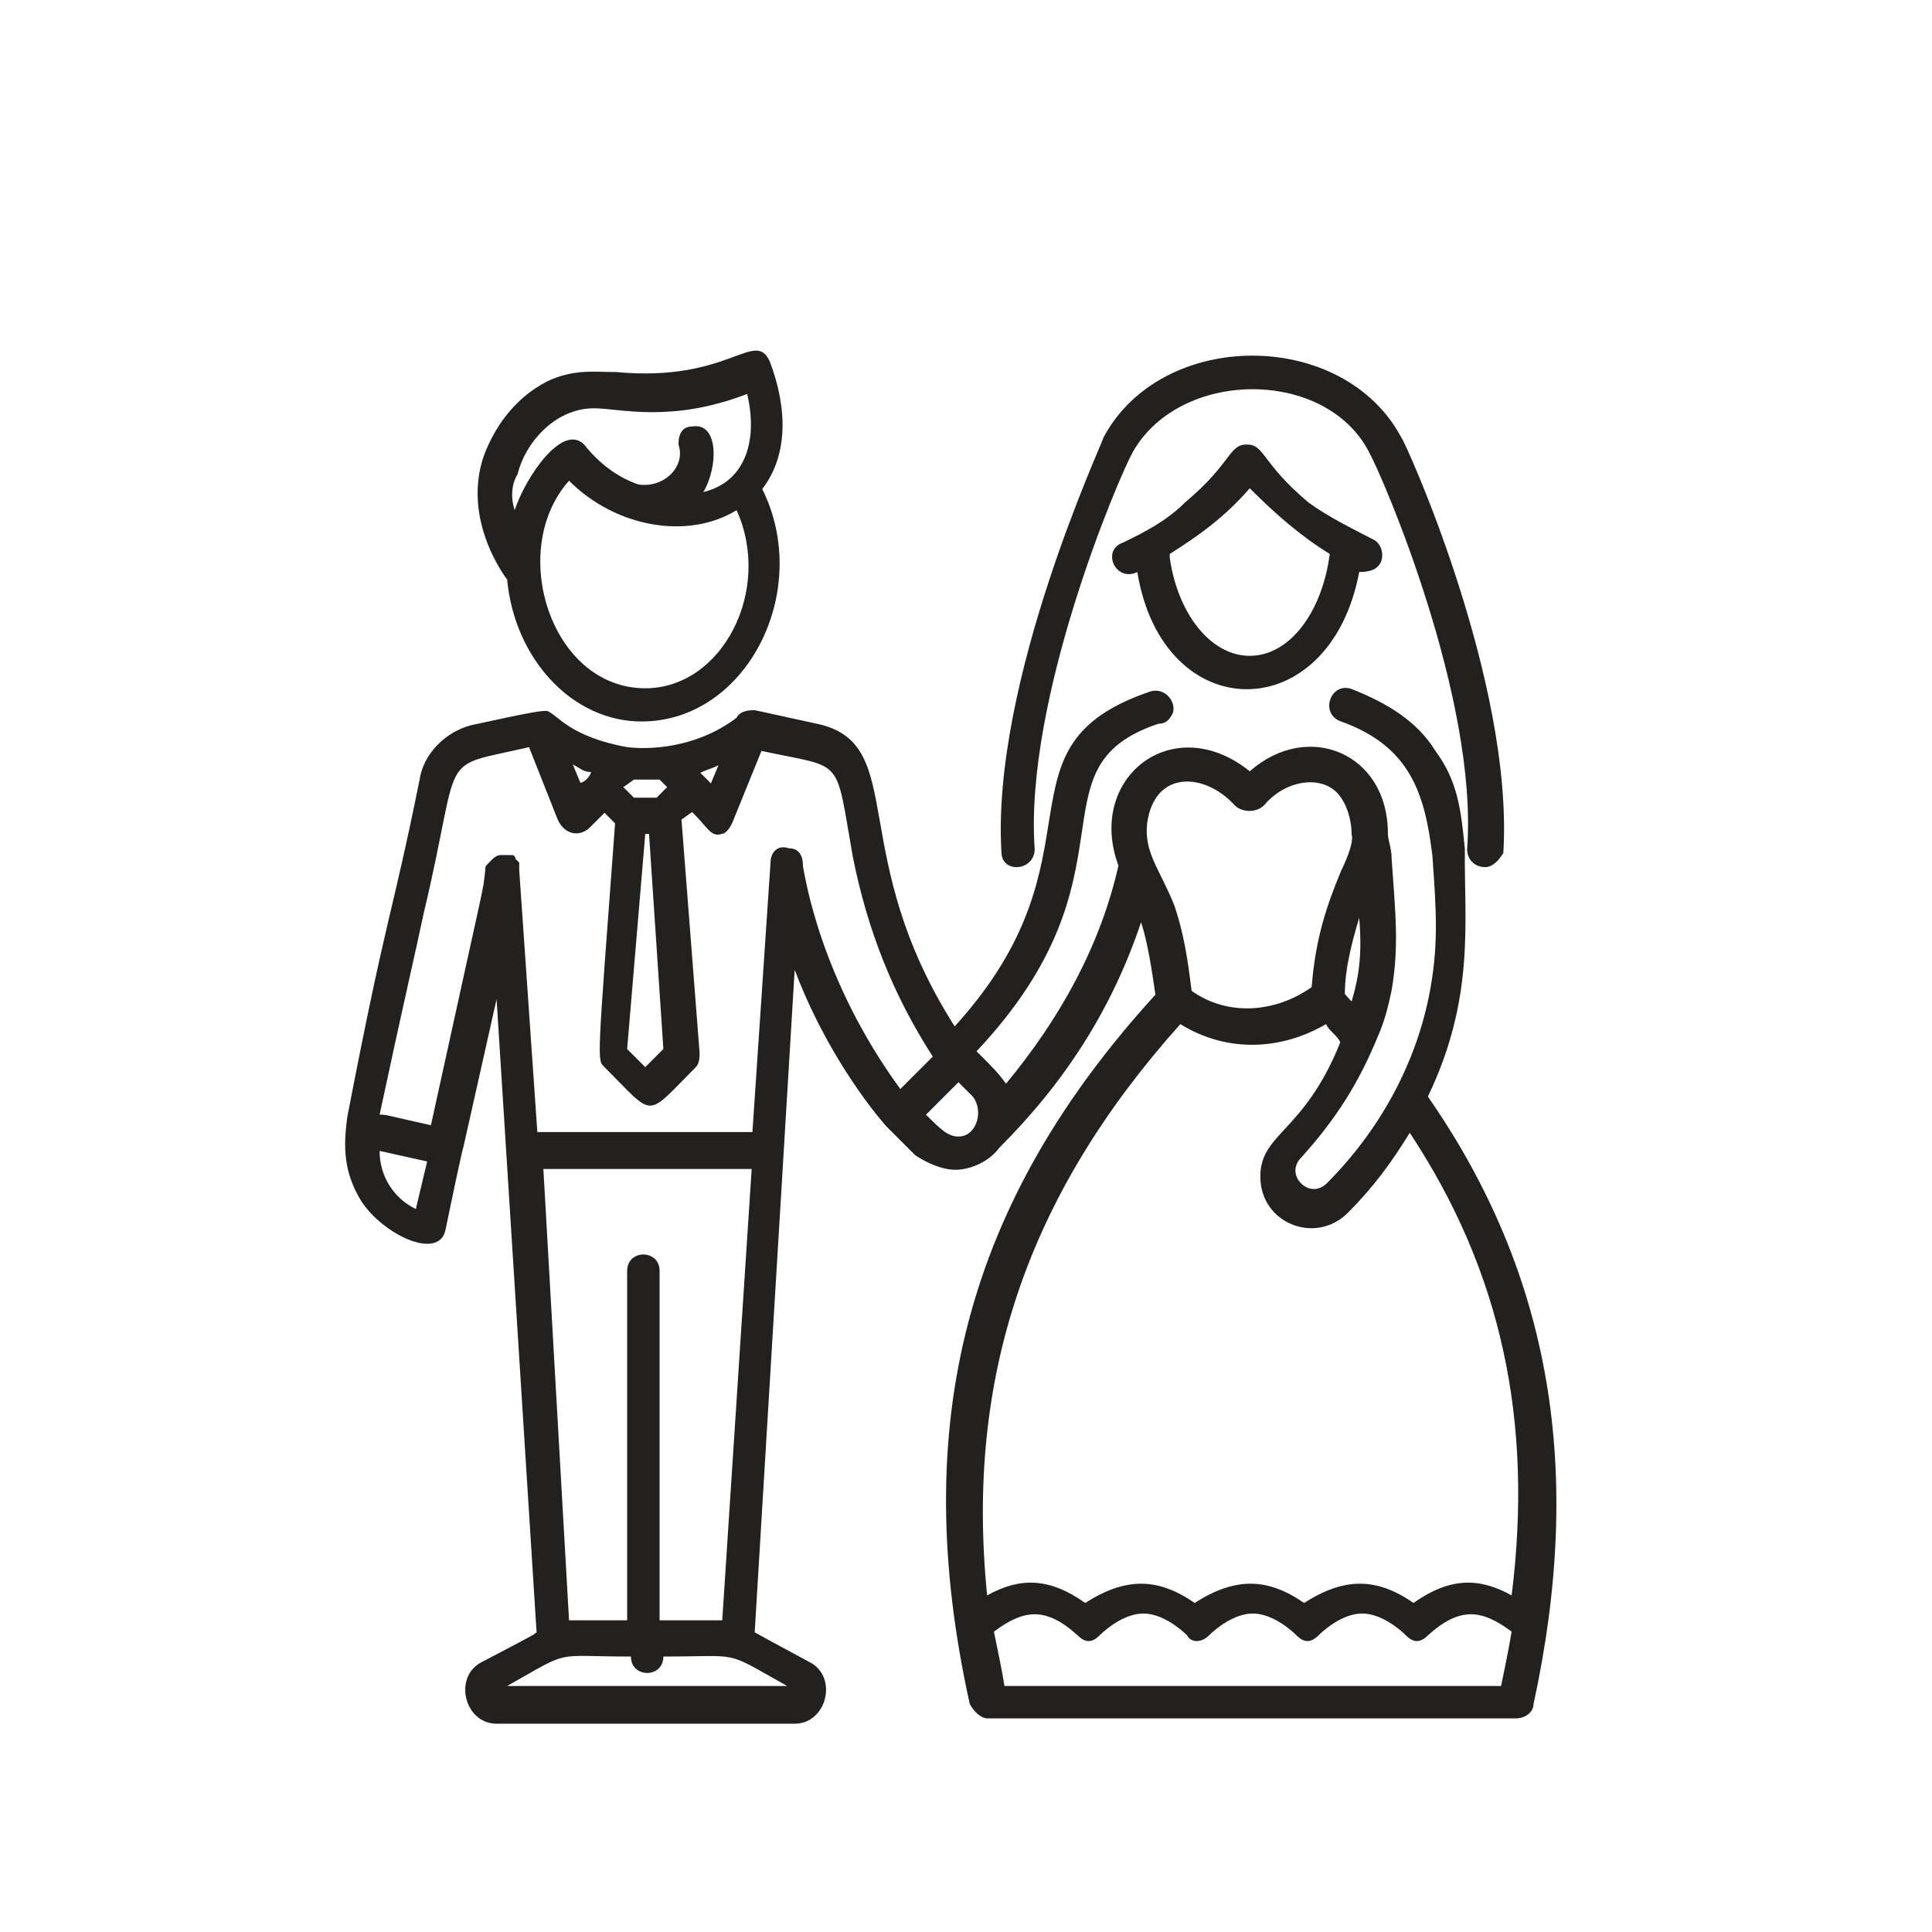 <?xml version="1.0" encoding="utf-8"?>
<!-- Generator: Adobe Illustrator 22.0.1, SVG Export Plug-In . SVG Version: 6.00 Build 0)  -->
<svg version="1.1" id="Layer_1" xmlns="http://www.w3.org/2000/svg" xmlns:xlink="http://www.w3.org/1999/xlink" x="0px" y="0px"
	 viewBox="0 0 256 256" enable-background="new 0 0 256 256" xml:space="preserve">
<g id="married">
	<g>
		<path fill="#232020" d="M67.2,76.8c-1.4-1.9-5.3-8.2-3.4-15.4c0,0,1.9-7.7,9.2-11.1c3.4-1.4,5.8-1,8.7-1
			c14.9,1.4,18.3-5.8,20.3-1.4c2.4,6.3,2.4,12.5-1,16.9c6.7,13.4-2,30.8-16,30.8C75.9,95.6,68.2,87.4,67.2,76.8z M97.6,67.6
			c-6.3,3.9-15.9,2.4-22.2-3.9c-8.2,9.2-2.4,27.5,10.1,27.5C95.7,91.2,102.4,78.2,97.6,67.6z M68.2,67.6c1.4-4.3,6.3-11.6,9.2-8.7
			c1.9,2.4,4.3,4.3,7.2,5.3c3.4,0.5,6.3-2.4,5.3-5.3c0-1.4,0.5-2.4,1.9-2.4c3.4-0.5,3.4,5.3,1.4,8.7c5.8-1.4,7.2-7.2,5.8-13
			c-10.1,3.9-16.9,1.9-20.3,1.9c-5.3,0-9.2,4.8-10.1,8.7C67.7,64.2,67.7,66.2,68.2,67.6z M137.1,112.5c-1.4-19.8,11.1-49.2,13-52.6
			c6.3-11.1,25.6-11.1,31.3,0c1.9,3.4,14.5,32.8,13,52.6c0,1.4,1,2.4,2.4,2.4c1,0,1.9-1,2.4-1.9c1.4-22.7-13-54.5-13.5-55
			c-7.7-14.5-31.8-14.5-39.5,0c0,0.5-14.9,32.3-13.5,55C132.8,115.8,137.1,115.4,137.1,112.5z M182,71.5c1,0.5,1.4,1.9,1,2.9
			s-1.4,1.4-2.9,1.4c-3.9,20.7-26,20.7-29.4,0c-2.9,1.4-4.8-2.9-1.9-3.9c2.9-1.4,5.8-2.9,8.2-5.3c6.3-5.3,5.8-7.7,8.2-7.7
			s1.9,2.4,8.2,7.7C176.2,68.6,179.1,70,182,71.5z M176.2,73.4c-3.9-2.4-7.2-5.3-10.6-8.7c-3.4,3.9-6.8,6.3-10.6,8.7c0,0,0,0,0,0.5
			c1,7.2,5.3,13,10.6,13S175.2,81.1,176.2,73.4z M189.2,145.3c16.4,23.6,20.7,49.7,14,80.5c0,1-1,1.9-2.4,1.9h-69.9
			c-1,0-1.9-1-2.4-1.9c-8.2-37.1-0.5-66.5,24.6-94c-0.5-3.4-1-6.8-1.9-9.6c-3.9,11.6-10.1,21.2-18.8,29.9c-1.4,1.9-3.9,2.9-5.8,2.9
			c-1.9,0-3.9-1-5.3-1.9c-0.5-0.5-3.4-3.4-3.9-3.9c-3.4-3.9-8.7-11.6-12.1-20.7l-5.3,87.8c1,0.5-1.9-1,7.2,3.9
			c3.9,1.9,2.4,8.2-1.9,8.2c-0.5,0-40,0-39.5,0c-4.3,0-5.8-6.3-1.9-8.2c9.2-4.8,6.3-3.4,7.2-3.9l-5.3-83.9L61.4,152
			c0,0,0-0.5-2.4,11.1c-1,3.9-8.2,0.5-11.1-3.9c-2.4-3.9-2.4-7.2-1.9-11.1c5.3-27.5,5.8-26,9.6-44.8c0.5-3.4,3.4-6.3,6.8-7.2
			c8.7-1.9,9.2-1.9,10.1-1.9c1.4,0.5,2.9,3.4,10.6,4.8c4.3,0.5,10.1-0.5,14.5-3.9c0.5-1,1.9-1,2.4-1l8.7,1.9
			c11.6,2.9,3.4,17.4,17.8,40c20.7-22.7,4.3-37.1,26-44.4c1.9-0.5,3.4,1.4,2.9,2.9c-0.5,1-1,1.4-1.9,1.4
			c-17.4,5.8-1.9,19.8-24.1,43.4c2.4,2.4,2.9,2.9,3.9,4.3c7.2-8.7,12.5-18.3,14.9-28.9c-4.3-11.6,7.2-20.7,17.4-12.5
			c7.7-6.8,18.3-2.4,18.3,8.2c0,1,0.5,1.9,0.5,3.4c0.5,7.2,1,11.6,0,17.4c-0.5,2.4-1,4.3-1.9,6.3c-2.4,5.8-5.3,10.6-10.1,15.9
			c-1,1-1,2.4,0,3.4s2.4,1,3.4,0c6.8-6.8,11.6-15.4,13.5-24.6c1.4-6.8,1-11.6,0.5-18.8c-1-8.2-2.9-14.5-12.1-17.8
			c-2.9-1-1.4-5.3,1.4-4.3c4.8,1.9,8.7,4.3,11.1,8.2c2.9,3.9,3.4,7.7,3.9,13C194,122.1,195.5,132.2,189.2,145.3z M78.3,102.3
			c-1,0-1.4-0.5-2.4-1l1,2.4C77.3,103.8,78.3,102.8,78.3,102.3z M82.6,104.3l1.4,1.4h3l1.4-1.4l-1-1c-1,0-2.4,0-3.4,0L82.6,104.3z
			 M83.1,139l2.4,2.4l2.4-2.4L86,110.5h-0.5L83.1,139z M94.2,103.8l1-2.4c-1,0.5-1.4,0.5-2.4,1L94.2,103.8z M56.6,153.9l-6.3-1.4
			c0,3.4,1.9,6.3,4.8,7.7L56.6,153.9z M87.9,219.5c0,2.9-4.3,2.9-4.3,0c-10.6,0-7.7-1-16.4,3.9h37.1
			C95.7,218.6,98.5,219.5,87.9,219.5z M95.7,214.7l3.9-59.8H72l3.4,59.8c1,0-1.9,0,7.7,0v-46.3c0-2.9,4.3-2.9,4.3,0v46.3
			C97.6,214.7,94.7,214.7,95.7,214.7z M119.3,144.3l4.3-4.3c-5.3-8.2-8.7-16.9-10.6-26.5c-2.4-13.5-1-11.6-12.1-14l-3.9,9.6
			c-0.5,1-1,1.4-1.4,1.4c-1.4,0.5-1.9-1-3.9-2.9l-1.4,1l2.4,30.9c0,0.5,0,1.4-0.5,1.9c-6.8,6.8-5.3,6.8-12.1,0c-1-1-1,0,1.4-32.3
			l-1.4-1.4l-1.9,1.9c-1.4,1.4-3.4,1-4.3-1L70.1,99c-12.5,2.9-8.7,0-14,22.2c-1,4.8-2.4,10.6-5.8,26.5c1,0,0.5,0,6.8,1.4
			c7.7-35.2,6.8-30.4,7.2-33.8c0-0.5,0-0.5,0.5-1l0.5-0.5c0,0,0.5-0.5,1-0.5h0.5h0.5h0.5c0.5,0,0.5,0.5,0.5,0.5l0.5,0.5
			c0,0,0,0.5,0,1l2.4,34.7h28.5l2.4-35.7c0-1.4,1-2.4,2.4-1.9c1.4,0,1.9,1,1.9,2.4C106.7,116.3,108.7,129.8,119.3,144.3z
			 M128.9,145.3l-1.9-1.9l-4.3,4.3c1.9,1.9,2.9,2.9,4.3,2.9C129.4,150.6,130.4,147.2,128.9,145.3z M179.1,132.7
			c1-3.4,1.4-6.3,1-11.1c-1,3.4-1.9,6.8-1.9,10.1C178.6,132.2,179.1,132.7,179.1,132.7z M155.5,119.7c1.4,3.9,1.9,7.7,2.4,11.6
			c4.8,3.4,11.1,2.9,15.9-0.5c0.5-6.3,1.9-10.6,3.9-15.4c1.9-3.9,1.4-4.8,1.4-4.8c0-2.4-1-5.3-2.9-6.3c-2.4-1.4-6.3-0.5-8.7,2.4
			c-1,1-2.9,1-3.9,0c-3.9-4.3-10.6-4.8-11.6,2.4C151.6,112.9,153.5,114.9,155.5,119.7z M198.9,223.4c0.5-2.4,1-4.8,1.4-7.2
			c-3.9-2.9-6.8-3.4-11.1,0.5c-1,1-1.9,1-2.9,0s-3.4-2.9-5.8-2.9c-2.4,0-4.8,1.9-5.8,2.9s-1.9,1-2.9,0s-3.4-2.9-5.8-2.9
			s-4.8,1.9-5.8,2.9s-2.4,1-2.9,0c-1-1-3.4-2.9-5.8-2.9s-4.8,1.9-5.8,2.9s-1.9,1-2.9,0c-4.3-3.9-7.2-3.4-11.1-0.5
			c0.5,2.4,1,4.8,1.4,7.2H198.9z M186.8,150.1c-2.4,3.9-4.8,7.2-8.2,10.6c-4.3,4.3-11.6,1.4-11.6-4.8c0-5.8,5.8-5.8,10.6-17.8
			c-0.5-1-1.4-1.4-1.9-2.4c-5.8,3.4-13,3.9-19.3,0c-20.3,22.7-28.5,46.8-25.6,75.7c4.3-2.4,8.2-2.4,13,1c5.3-3.4,9.6-3.4,14.5,0
			c5.3-3.4,9.6-3.4,14.5,0c5.3-3.4,9.6-3.4,14.5,0c4.8-3.4,8.7-3.4,13-1C203.2,188.2,198.9,168.4,186.8,150.1z"/>
	</g>
</g>
</svg>
